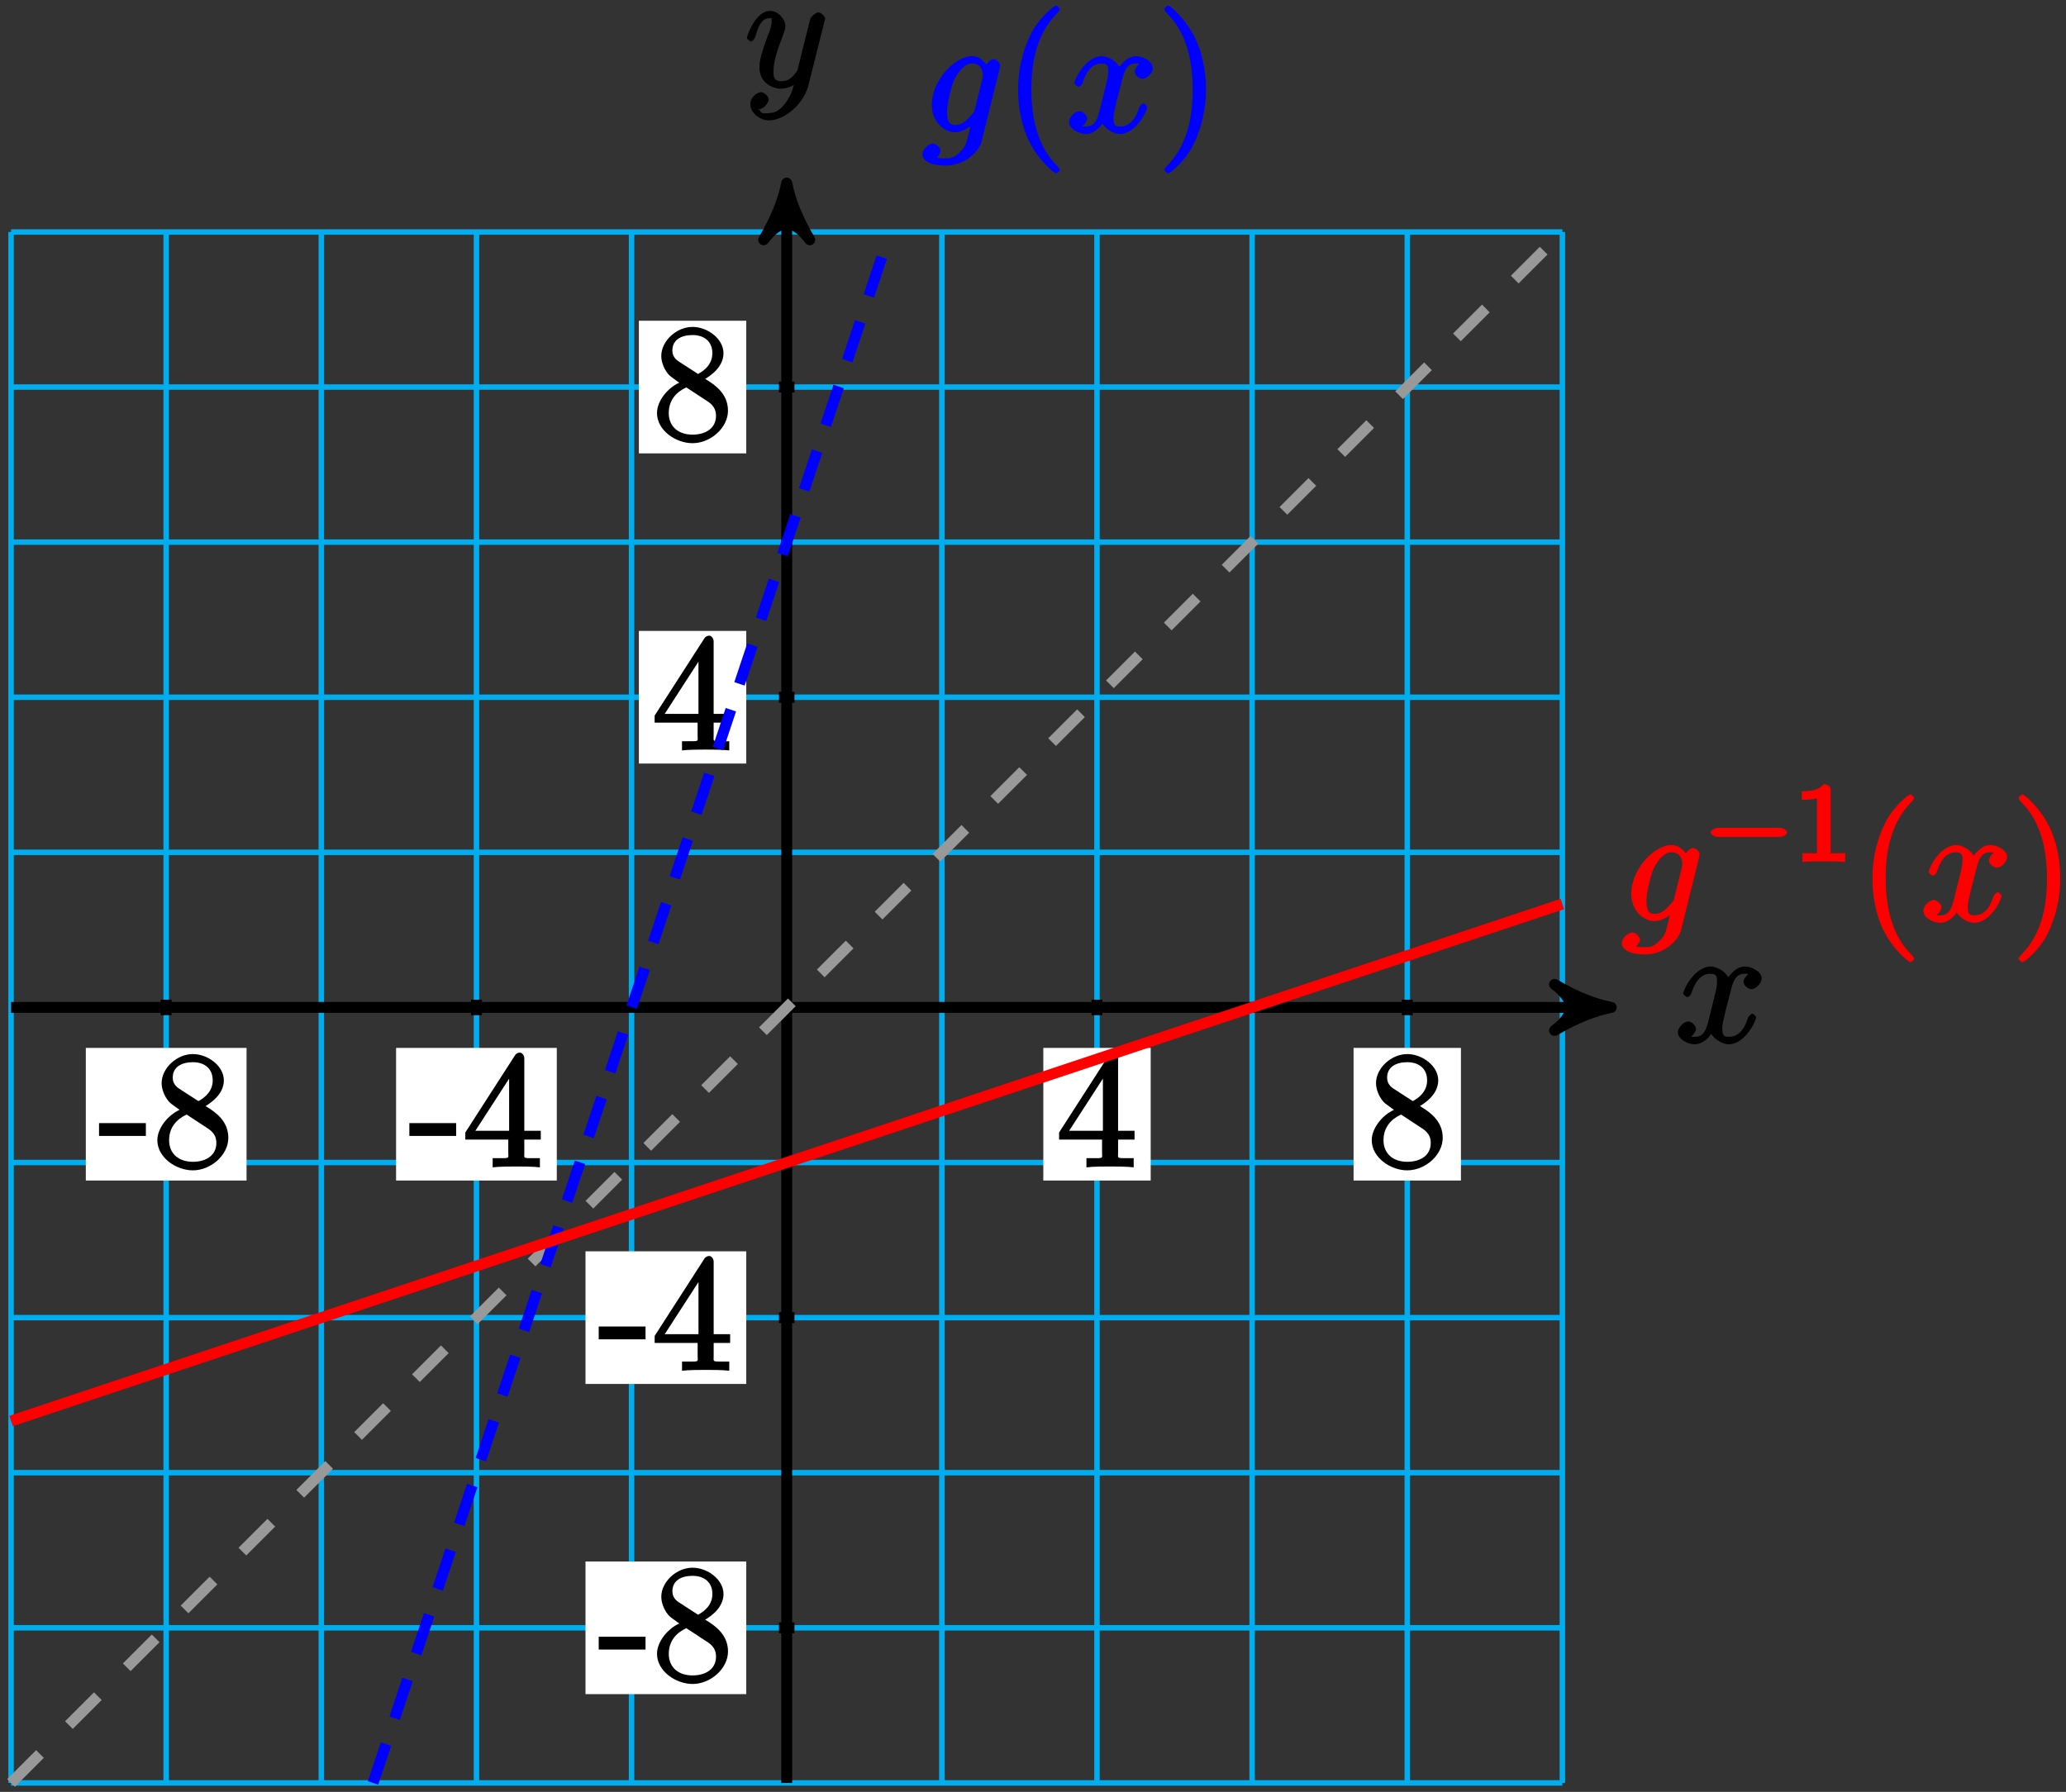 <?xml version="1.0" encoding="UTF-8"?>
<svg xmlns="http://www.w3.org/2000/svg" xmlns:xlink="http://www.w3.org/1999/xlink" width="151pt" height="131pt" viewBox="0 0 151 131" version="1.1">
<rect x="0" y="0" width="151" height="131" fill="#333333" stroke="none"/>
<defs>
<g>
<symbol overflow="visible" id="glyph0-0">
<path style="stroke:none;" d=""/>
</symbol>
<symbol overflow="visible" id="glyph0-1">
<path style="stroke:none;" d="M 5.672 -5.172 C 5.281 -5.109 4.969 -4.656 4.969 -4.438 C 4.969 -4.141 5.359 -3.906 5.531 -3.906 C 5.891 -3.906 6.297 -4.359 6.297 -4.688 C 6.297 -5.188 5.562 -5.562 5.062 -5.562 C 4.344 -5.562 3.766 -4.703 3.656 -4.469 L 3.984 -4.469 C 3.703 -5.359 2.812 -5.562 2.594 -5.562 C 1.375 -5.562 0.562 -3.844 0.562 -3.578 C 0.562 -3.531 0.781 -3.328 0.859 -3.328 C 0.953 -3.328 1.094 -3.438 1.156 -3.578 C 1.562 -4.922 2.219 -5.031 2.562 -5.031 C 3.094 -5.031 3.031 -4.672 3.031 -4.391 C 3.031 -4.125 2.969 -3.844 2.828 -3.281 L 2.422 -1.641 C 2.234 -0.922 2.062 -0.422 1.422 -0.422 C 1.359 -0.422 1.172 -0.375 0.922 -0.531 L 0.812 -0.281 C 1.25 -0.359 1.5 -0.859 1.5 -1 C 1.5 -1.25 1.156 -1.547 0.938 -1.547 C 0.641 -1.547 0.172 -1.141 0.172 -0.75 C 0.172 -0.25 0.891 0.125 1.406 0.125 C 1.984 0.125 2.5 -0.375 2.75 -0.859 L 2.469 -0.969 C 2.672 -0.266 3.438 0.125 3.875 0.125 C 5.094 0.125 5.891 -1.594 5.891 -1.859 C 5.891 -1.906 5.688 -2.109 5.625 -2.109 C 5.516 -2.109 5.328 -1.906 5.297 -1.812 C 4.969 -0.75 4.453 -0.422 3.906 -0.422 C 3.484 -0.422 3.422 -0.578 3.422 -1.062 C 3.422 -1.328 3.469 -1.516 3.656 -2.312 L 4.078 -3.938 C 4.25 -4.656 4.5 -5.031 5.062 -5.031 C 5.078 -5.031 5.297 -5.062 5.547 -4.906 Z M 5.672 -5.172 "/>
</symbol>
<symbol overflow="visible" id="glyph0-2">
<path style="stroke:none;" d="M 3.031 1.094 C 2.703 1.547 2.359 1.906 1.766 1.906 C 1.625 1.906 1.203 2.031 1.109 1.703 C 0.906 1.641 0.969 1.641 0.984 1.641 C 1.344 1.641 1.75 1.188 1.75 0.906 C 1.75 0.641 1.359 0.375 1.188 0.375 C 0.984 0.375 0.406 0.688 0.406 1.266 C 0.406 1.875 1.094 2.438 1.766 2.438 C 2.969 2.438 4.328 1.188 4.656 -0.125 L 5.828 -4.797 C 5.844 -4.859 5.875 -4.922 5.875 -5 C 5.875 -5.172 5.562 -5.453 5.391 -5.453 C 5.281 -5.453 4.859 -5.25 4.766 -4.891 L 3.891 -1.375 C 3.828 -1.156 3.875 -1.25 3.781 -1.109 C 3.531 -0.781 3.266 -0.422 2.688 -0.422 C 2.016 -0.422 2.109 -0.922 2.109 -1.25 C 2.109 -1.922 2.438 -2.844 2.766 -3.703 C 2.891 -4.047 2.969 -4.219 2.969 -4.453 C 2.969 -4.953 2.453 -5.562 1.859 -5.562 C 0.766 -5.562 0.156 -3.688 0.156 -3.578 C 0.156 -3.531 0.375 -3.328 0.453 -3.328 C 0.562 -3.328 0.734 -3.531 0.781 -3.688 C 1.062 -4.703 1.359 -5.031 1.828 -5.031 C 1.938 -5.031 1.969 -5.172 1.969 -4.781 C 1.969 -4.469 1.844 -4.125 1.656 -3.672 C 1.078 -2.109 1.078 -1.703 1.078 -1.422 C 1.078 -0.281 2.062 0.125 2.656 0.125 C 3 0.125 3.531 -0.031 3.844 -0.344 L 3.688 -0.516 C 3.516 0.141 3.438 0.5 3.031 1.094 Z M 3.031 1.094 "/>
</symbol>
<symbol overflow="visible" id="glyph0-3">
<path style="stroke:none;" d="M 3.875 -1.656 C 3.828 -1.469 3.844 -1.531 3.688 -1.344 C 3.203 -0.719 2.828 -0.531 2.453 -0.531 C 2.062 -0.531 1.844 -0.688 1.844 -1.516 C 1.844 -2.156 2.203 -3.484 2.375 -3.859 C 2.766 -4.594 3.188 -5.031 3.688 -5.031 C 4.484 -5.031 4.469 -4.203 4.469 -4.125 L 4.438 -3.953 Z M 4.938 -4.625 C 4.781 -4.969 4.297 -5.562 3.688 -5.562 C 2.391 -5.562 0.734 -3.781 0.734 -2 C 0.734 -0.75 1.656 0 2.422 0 C 3.062 0 3.734 -0.531 3.938 -0.781 L 3.672 -0.891 L 3.406 0.188 C 3.234 0.844 3.219 1.047 2.781 1.453 C 2.297 1.953 1.953 1.906 1.703 1.906 C 1.344 1.906 1.047 1.875 0.734 1.781 L 0.734 2.078 C 1.125 1.969 1.375 1.5 1.375 1.359 C 1.375 1.172 1.078 0.828 0.812 0.828 C 0.531 0.828 0.047 1.219 0.047 1.609 C 0.047 2.109 0.703 2.438 1.719 2.438 C 3.266 2.438 4.219 1.297 4.375 0.656 L 5.703 -4.703 C 5.734 -4.844 5.734 -4.859 5.734 -4.891 C 5.734 -5.062 5.453 -5.344 5.266 -5.344 C 4.984 -5.344 4.656 -4.953 4.609 -4.625 Z M 4.938 -4.625 "/>
</symbol>
<symbol overflow="visible" id="glyph1-0">
<path style="stroke:none;" d=""/>
</symbol>
<symbol overflow="visible" id="glyph1-1">
<path style="stroke:none;" d="M 3.391 -2.406 L 3.391 -3.203 L -0.031 -3.203 L -0.031 -2.266 L 3.391 -2.266 Z M 3.391 -2.406 "/>
</symbol>
<symbol overflow="visible" id="glyph1-2">
<path style="stroke:none;" d="M 3.672 -4.344 C 4.266 -4.672 5.188 -5.328 5.188 -6.328 C 5.188 -7.375 4.031 -8.25 2.922 -8.25 C 1.75 -8.25 0.641 -7.219 0.641 -6.125 C 0.641 -5.719 0.812 -5.219 1.141 -4.812 C 1.281 -4.656 1.297 -4.641 1.953 -4.172 C 1.094 -3.781 0.328 -2.828 0.328 -1.953 C 0.328 -0.688 1.703 0.25 2.922 0.25 C 4.25 0.25 5.516 -0.875 5.516 -2.125 C 5.516 -3.344 4.609 -4 3.844 -4.453 Z M 2.047 -5.641 C 1.891 -5.75 1.453 -5.953 1.453 -6.531 C 1.453 -7.312 2.109 -7.656 2.922 -7.656 C 3.781 -7.656 4.375 -7.188 4.375 -6.328 C 4.375 -5.594 3.891 -5.109 3.328 -4.812 Z M 2.375 -3.891 L 3.828 -2.938 C 4.141 -2.734 4.641 -2.469 4.641 -1.75 C 4.641 -0.844 3.891 -0.375 2.922 -0.375 C 1.906 -0.375 1.188 -0.953 1.188 -1.953 C 1.188 -2.875 1.719 -3.484 2.469 -3.828 Z M 2.375 -3.891 "/>
</symbol>
<symbol overflow="visible" id="glyph1-3">
<path style="stroke:none;" d="M 4.469 -7.922 C 4.469 -8.156 4.312 -8.359 4.141 -8.359 C 4.047 -8.359 3.891 -8.312 3.797 -8.172 L 0.156 -2.516 L 0.156 -2 L 3.297 -2 L 3.297 -1.047 C 3.297 -0.609 3.438 -0.641 2.562 -0.641 L 2.156 -0.641 L 2.156 0.031 C 2.609 -0.031 3.547 -0.031 3.891 -0.031 C 4.219 -0.031 5.172 -0.031 5.609 0.031 L 5.609 -0.641 L 5.219 -0.641 C 4.344 -0.641 4.469 -0.609 4.469 -1.047 L 4.469 -2 L 5.672 -2 L 5.672 -2.641 L 4.469 -2.641 Z M 3.359 -7 L 3.359 -2.641 L 0.891 -2.641 L 3.641 -6.891 Z M 3.359 -7 "/>
</symbol>
<symbol overflow="visible" id="glyph1-4">
<path style="stroke:none;" d="M 4.047 2.766 C 4.047 2.719 4 2.594 3.797 2.391 C 2.594 1.188 1.969 -0.688 1.969 -3.125 C 1.969 -5.438 2.484 -7.328 3.875 -8.734 C 4 -8.844 4.047 -8.984 4.047 -9.016 C 4.047 -9.078 3.828 -9.266 3.781 -9.266 C 3.625 -9.266 2.516 -8.359 1.938 -7.188 C 1.328 -5.969 1 -4.594 1 -3.125 C 1 -2.062 1.172 -0.641 1.797 0.641 C 2.5 2.078 3.641 3 3.781 3 C 3.828 3 4.047 2.828 4.047 2.766 Z M 4.047 2.766 "/>
</symbol>
<symbol overflow="visible" id="glyph1-5">
<path style="stroke:none;" d="M 3.531 -3.125 C 3.531 -4.031 3.406 -5.516 2.734 -6.891 C 2.031 -8.328 0.891 -9.266 0.766 -9.266 C 0.719 -9.266 0.484 -9.078 0.484 -9.016 C 0.484 -8.984 0.531 -8.844 0.734 -8.641 C 1.938 -7.438 2.562 -5.562 2.562 -3.125 C 2.562 -0.812 2.047 1.078 0.656 2.484 C 0.531 2.594 0.484 2.719 0.484 2.766 C 0.484 2.828 0.719 3 0.766 3 C 0.922 3 2.016 2.109 2.594 0.938 C 3.203 -0.281 3.531 -1.688 3.531 -3.125 Z M 3.531 -3.125 "/>
</symbol>
<symbol overflow="visible" id="glyph2-0">
<path style="stroke:none;" d=""/>
</symbol>
<symbol overflow="visible" id="glyph2-1">
<path style="stroke:none;" d="M 5.562 -1.812 C 5.703 -1.812 6.078 -1.953 6.078 -2.141 C 6.078 -2.328 5.703 -2.484 5.562 -2.484 L 1 -2.484 C 0.875 -2.484 0.5 -2.328 0.5 -2.141 C 0.5 -1.953 0.875 -1.812 1 -1.812 Z M 5.562 -1.812 "/>
</symbol>
<symbol overflow="visible" id="glyph3-0">
<path style="stroke:none;" d=""/>
</symbol>
<symbol overflow="visible" id="glyph3-1">
<path style="stroke:none;" d="M 2.688 -5.266 C 2.688 -5.469 2.484 -5.672 2.188 -5.672 C 1.812 -5.297 1.516 -5.156 0.578 -5.156 L 0.578 -4.531 C 0.984 -4.531 1.406 -4.531 1.688 -4.656 L 1.688 -0.844 C 1.688 -0.547 1.844 -0.625 1.094 -0.625 L 0.625 -0.625 L 0.625 0.016 C 1.141 -0.031 1.828 -0.031 2.188 -0.031 C 2.547 -0.031 3.234 -0.031 3.75 0.016 L 3.75 -0.625 L 3.281 -0.625 C 2.531 -0.625 2.688 -0.547 2.688 -0.844 Z M 2.688 -5.266 "/>
</symbol>
</g>
</defs>
<g id="surface1">
<path style="fill:none;stroke-width:0.399;stroke-linecap:butt;stroke-linejoin:miter;stroke:rgb(0%,67.839%,93.729%);stroke-opacity:1;stroke-miterlimit:10;" d="M -56.691 -56.694 L 56.691 -56.694 M -56.691 -45.354 L 56.691 -45.354 M -56.691 -34.014 L 56.691 -34.014 M -56.691 -22.678 L 56.691 -22.678 M -56.691 -11.338 L 56.691 -11.338 M -56.691 0.002 L 56.691 0.002 M -56.691 11.338 L 56.691 11.338 M -56.691 22.677 L 56.691 22.677 M -56.691 34.017 L 56.691 34.017 M -56.691 45.353 L 56.691 45.353 M -56.691 56.689 L 56.691 56.689 M -56.691 -56.694 L -56.691 56.693 M -45.355 -56.694 L -45.355 56.693 M -34.016 -56.694 L -34.016 56.693 M -22.676 -56.694 L -22.676 56.693 M -11.34 -56.694 L -11.34 56.693 M 0 -56.694 L 0 56.693 M 11.34 -56.694 L 11.34 56.693 M 22.676 -56.694 L 22.676 56.693 M 34.016 -56.694 L 34.016 56.693 M 45.355 -56.694 L 45.355 56.693 M 56.691 -56.694 L 56.691 56.693 " transform="matrix(1,0,0,-1,57.5,73.65)"/>
<path style="fill:none;stroke-width:0.797;stroke-linecap:butt;stroke-linejoin:miter;stroke:rgb(0%,0%,0%);stroke-opacity:1;stroke-miterlimit:10;" d="M -56.691 0.002 L 59.227 0.002 " transform="matrix(1,0,0,-1,57.5,73.65)"/>
<path style="fill-rule:nonzero;fill:rgb(0%,0%,0%);fill-opacity:1;stroke-width:0.797;stroke-linecap:butt;stroke-linejoin:round;stroke:rgb(0%,0%,0%);stroke-opacity:1;stroke-miterlimit:10;" d="M 1.035 0.002 C -0.258 0.259 -1.555 0.779 -3.109 1.685 C -1.555 0.517 -1.555 -0.518 -3.109 -1.682 C -1.555 -0.776 -0.258 -0.26 1.035 0.002 Z M 1.035 0.002 " transform="matrix(1,0,0,-1,116.727,73.65)"/>
<g style="fill:rgb(0%,0%,0%);fill-opacity:1;">
  <use xlink:href="#glyph0-1" x="122.46" y="76.22"/>
</g>
<path style="fill:none;stroke-width:0.797;stroke-linecap:butt;stroke-linejoin:miter;stroke:rgb(0%,0%,0%);stroke-opacity:1;stroke-miterlimit:10;" d="M 0 -56.694 L 0 59.228 " transform="matrix(1,0,0,-1,57.5,73.65)"/>
<path style="fill-rule:nonzero;fill:rgb(0%,0%,0%);fill-opacity:1;stroke-width:0.797;stroke-linecap:butt;stroke-linejoin:round;stroke:rgb(0%,0%,0%);stroke-opacity:1;stroke-miterlimit:10;" d="M 1.037 0 C -0.26 0.258 -1.553 0.777 -3.108 1.684 C -1.553 0.52 -1.553 -0.52 -3.108 -1.684 C -1.553 -0.777 -0.26 -0.258 1.037 0 Z M 1.037 0 " transform="matrix(0,-1,-1,0,57.5,14.423)"/>
<g style="fill:rgb(0%,0%,0%);fill-opacity:1;">
  <use xlink:href="#glyph0-2" x="54.43" y="6.36"/>
</g>
<path style="fill:none;stroke-width:0.797;stroke-linecap:butt;stroke-linejoin:miter;stroke:rgb(0%,0%,0%);stroke-opacity:1;stroke-miterlimit:10;" d="M -45.355 0.568 L -45.355 -0.569 " transform="matrix(1,0,0,-1,57.5,73.65)"/>
<path style=" stroke:none;fill-rule:nonzero;fill:rgb(100%,100%,100%);fill-opacity:1;" d="M 6.273 86.305 L 18.02 86.305 L 18.02 76.609 L 6.273 76.609 Z M 6.273 86.305 "/>
<g style="fill:rgb(0%,0%,0%);fill-opacity:1;">
  <use xlink:href="#glyph1-1" x="7.27" y="85.31"/>
  <use xlink:href="#glyph1-2" x="11.172" y="85.31"/>
</g>
<path style="fill:none;stroke-width:0.797;stroke-linecap:butt;stroke-linejoin:miter;stroke:rgb(0%,0%,0%);stroke-opacity:1;stroke-miterlimit:10;" d="M 0.566 -45.354 L -0.566 -45.354 " transform="matrix(1,0,0,-1,57.5,73.65)"/>
<path style=" stroke:none;fill-rule:nonzero;fill:rgb(100%,100%,100%);fill-opacity:1;" d="M 42.793 123.852 L 54.543 123.852 L 54.543 114.156 L 42.793 114.156 Z M 42.793 123.852 "/>
<g style="fill:rgb(0%,0%,0%);fill-opacity:1;">
  <use xlink:href="#glyph1-1" x="43.79" y="122.86"/>
  <use xlink:href="#glyph1-2" x="47.692" y="122.86"/>
</g>
<path style="fill:none;stroke-width:0.797;stroke-linecap:butt;stroke-linejoin:miter;stroke:rgb(0%,0%,0%);stroke-opacity:1;stroke-miterlimit:10;" d="M -22.676 0.568 L -22.676 -0.569 " transform="matrix(1,0,0,-1,57.5,73.65)"/>
<path style=" stroke:none;fill-rule:nonzero;fill:rgb(100%,100%,100%);fill-opacity:1;" d="M 28.949 86.305 L 40.695 86.305 L 40.695 76.609 L 28.949 76.609 Z M 28.949 86.305 "/>
<g style="fill:rgb(0%,0%,0%);fill-opacity:1;">
  <use xlink:href="#glyph1-1" x="29.95" y="85.31"/>
  <use xlink:href="#glyph1-3" x="33.852" y="85.31"/>
</g>
<path style="fill:none;stroke-width:0.797;stroke-linecap:butt;stroke-linejoin:miter;stroke:rgb(0%,0%,0%);stroke-opacity:1;stroke-miterlimit:10;" d="M 0.566 -22.678 L -0.566 -22.678 " transform="matrix(1,0,0,-1,57.5,73.65)"/>
<path style=" stroke:none;fill-rule:nonzero;fill:rgb(100%,100%,100%);fill-opacity:1;" d="M 42.793 101.176 L 54.543 101.176 L 54.543 91.48 L 42.793 91.48 Z M 42.793 101.176 "/>
<g style="fill:rgb(0%,0%,0%);fill-opacity:1;">
  <use xlink:href="#glyph1-1" x="43.79" y="100.18"/>
  <use xlink:href="#glyph1-3" x="47.692" y="100.18"/>
</g>
<path style="fill:none;stroke-width:0.797;stroke-linecap:butt;stroke-linejoin:miter;stroke:rgb(0%,0%,0%);stroke-opacity:1;stroke-miterlimit:10;" d="M 22.676 0.568 L 22.676 -0.569 " transform="matrix(1,0,0,-1,57.5,73.65)"/>
<path style=" stroke:none;fill-rule:nonzero;fill:rgb(100%,100%,100%);fill-opacity:1;" d="M 76.254 86.305 L 84.102 86.305 L 84.102 76.609 L 76.254 76.609 Z M 76.254 86.305 "/>
<g style="fill:rgb(0%,0%,0%);fill-opacity:1;">
  <use xlink:href="#glyph1-3" x="77.25" y="85.31"/>
</g>
<path style="fill:none;stroke-width:0.797;stroke-linecap:butt;stroke-linejoin:miter;stroke:rgb(0%,0%,0%);stroke-opacity:1;stroke-miterlimit:10;" d="M 0.566 22.677 L -0.566 22.677 " transform="matrix(1,0,0,-1,57.5,73.65)"/>
<path style=" stroke:none;fill-rule:nonzero;fill:rgb(100%,100%,100%);fill-opacity:1;" d="M 46.695 55.82 L 54.543 55.82 L 54.543 46.125 L 46.695 46.125 Z M 46.695 55.82 "/>
<g style="fill:rgb(0%,0%,0%);fill-opacity:1;">
  <use xlink:href="#glyph1-3" x="47.69" y="54.83"/>
</g>
<path style="fill:none;stroke-width:0.797;stroke-linecap:butt;stroke-linejoin:miter;stroke:rgb(0%,0%,0%);stroke-opacity:1;stroke-miterlimit:10;" d="M 45.355 0.568 L 45.355 -0.569 " transform="matrix(1,0,0,-1,57.5,73.65)"/>
<path style=" stroke:none;fill-rule:nonzero;fill:rgb(100%,100%,100%);fill-opacity:1;" d="M 98.93 86.305 L 106.777 86.305 L 106.777 76.609 L 98.93 76.609 Z M 98.93 86.305 "/>
<g style="fill:rgb(0%,0%,0%);fill-opacity:1;">
  <use xlink:href="#glyph1-2" x="99.93" y="85.31"/>
</g>
<path style="fill:none;stroke-width:0.797;stroke-linecap:butt;stroke-linejoin:miter;stroke:rgb(0%,0%,0%);stroke-opacity:1;stroke-miterlimit:10;" d="M 0.566 45.353 L -0.566 45.353 " transform="matrix(1,0,0,-1,57.5,73.65)"/>
<path style=" stroke:none;fill-rule:nonzero;fill:rgb(100%,100%,100%);fill-opacity:1;" d="M 46.695 33.145 L 54.543 33.145 L 54.543 23.449 L 46.695 23.449 Z M 46.695 33.145 "/>
<g style="fill:rgb(0%,0%,0%);fill-opacity:1;">
  <use xlink:href="#glyph1-2" x="47.69" y="32.15"/>
</g>
<path style="fill:none;stroke-width:0.797;stroke-linecap:butt;stroke-linejoin:miter;stroke:rgb(59.999%,59.999%,59.999%);stroke-opacity:1;stroke-dasharray:2.989,2.989;stroke-miterlimit:10;" d="M -56.691 -56.694 L 56.691 56.693 " transform="matrix(1,0,0,-1,57.5,73.65)"/>
<path style="fill:none;stroke-width:0.797;stroke-linecap:butt;stroke-linejoin:miter;stroke:rgb(0%,0%,100%);stroke-opacity:1;stroke-dasharray:2.989,1.993;stroke-miterlimit:10;" d="M -30.234 -56.694 L 7.559 56.693 " transform="matrix(1,0,0,-1,57.5,73.65)"/>
<g style="fill:rgb(0%,0%,100%);fill-opacity:1;">
  <use xlink:href="#glyph0-3" x="67.37" y="9.67"/>
</g>
<g style="fill:rgb(0%,0%,100%);fill-opacity:1;">
  <use xlink:href="#glyph1-4" x="73.41" y="9.67"/>
</g>
<g style="fill:rgb(0%,0%,100%);fill-opacity:1;">
  <use xlink:href="#glyph0-1" x="77.96" y="9.67"/>
</g>
<g style="fill:rgb(0%,0%,100%);fill-opacity:1;">
  <use xlink:href="#glyph1-5" x="84.61" y="9.67"/>
</g>
<path style="fill:none;stroke-width:0.797;stroke-linecap:butt;stroke-linejoin:miter;stroke:rgb(100%,0%,0%);stroke-opacity:1;stroke-miterlimit:10;" d="M -56.691 -30.237 L 56.691 7.56 " transform="matrix(1,0,0,-1,57.5,73.65)"/>
<g style="fill:rgb(100%,0%,0%);fill-opacity:1;">
  <use xlink:href="#glyph0-3" x="118.49" y="67.34"/>
</g>
<g style="fill:rgb(100%,0%,0%);fill-opacity:1;">
  <use xlink:href="#glyph2-1" x="124.53" y="63"/>
</g>
<g style="fill:rgb(100%,0%,0%);fill-opacity:1;">
  <use xlink:href="#glyph3-1" x="131.11" y="63"/>
</g>
<g style="fill:rgb(100%,0%,0%);fill-opacity:1;">
  <use xlink:href="#glyph1-4" x="135.85" y="67.34"/>
</g>
<g style="fill:rgb(100%,0%,0%);fill-opacity:1;">
  <use xlink:href="#glyph0-1" x="140.4" y="67.34"/>
</g>
<g style="fill:rgb(100%,0%,0%);fill-opacity:1;">
  <use xlink:href="#glyph1-5" x="147.05" y="67.34"/>
</g>
</g>
</svg>
